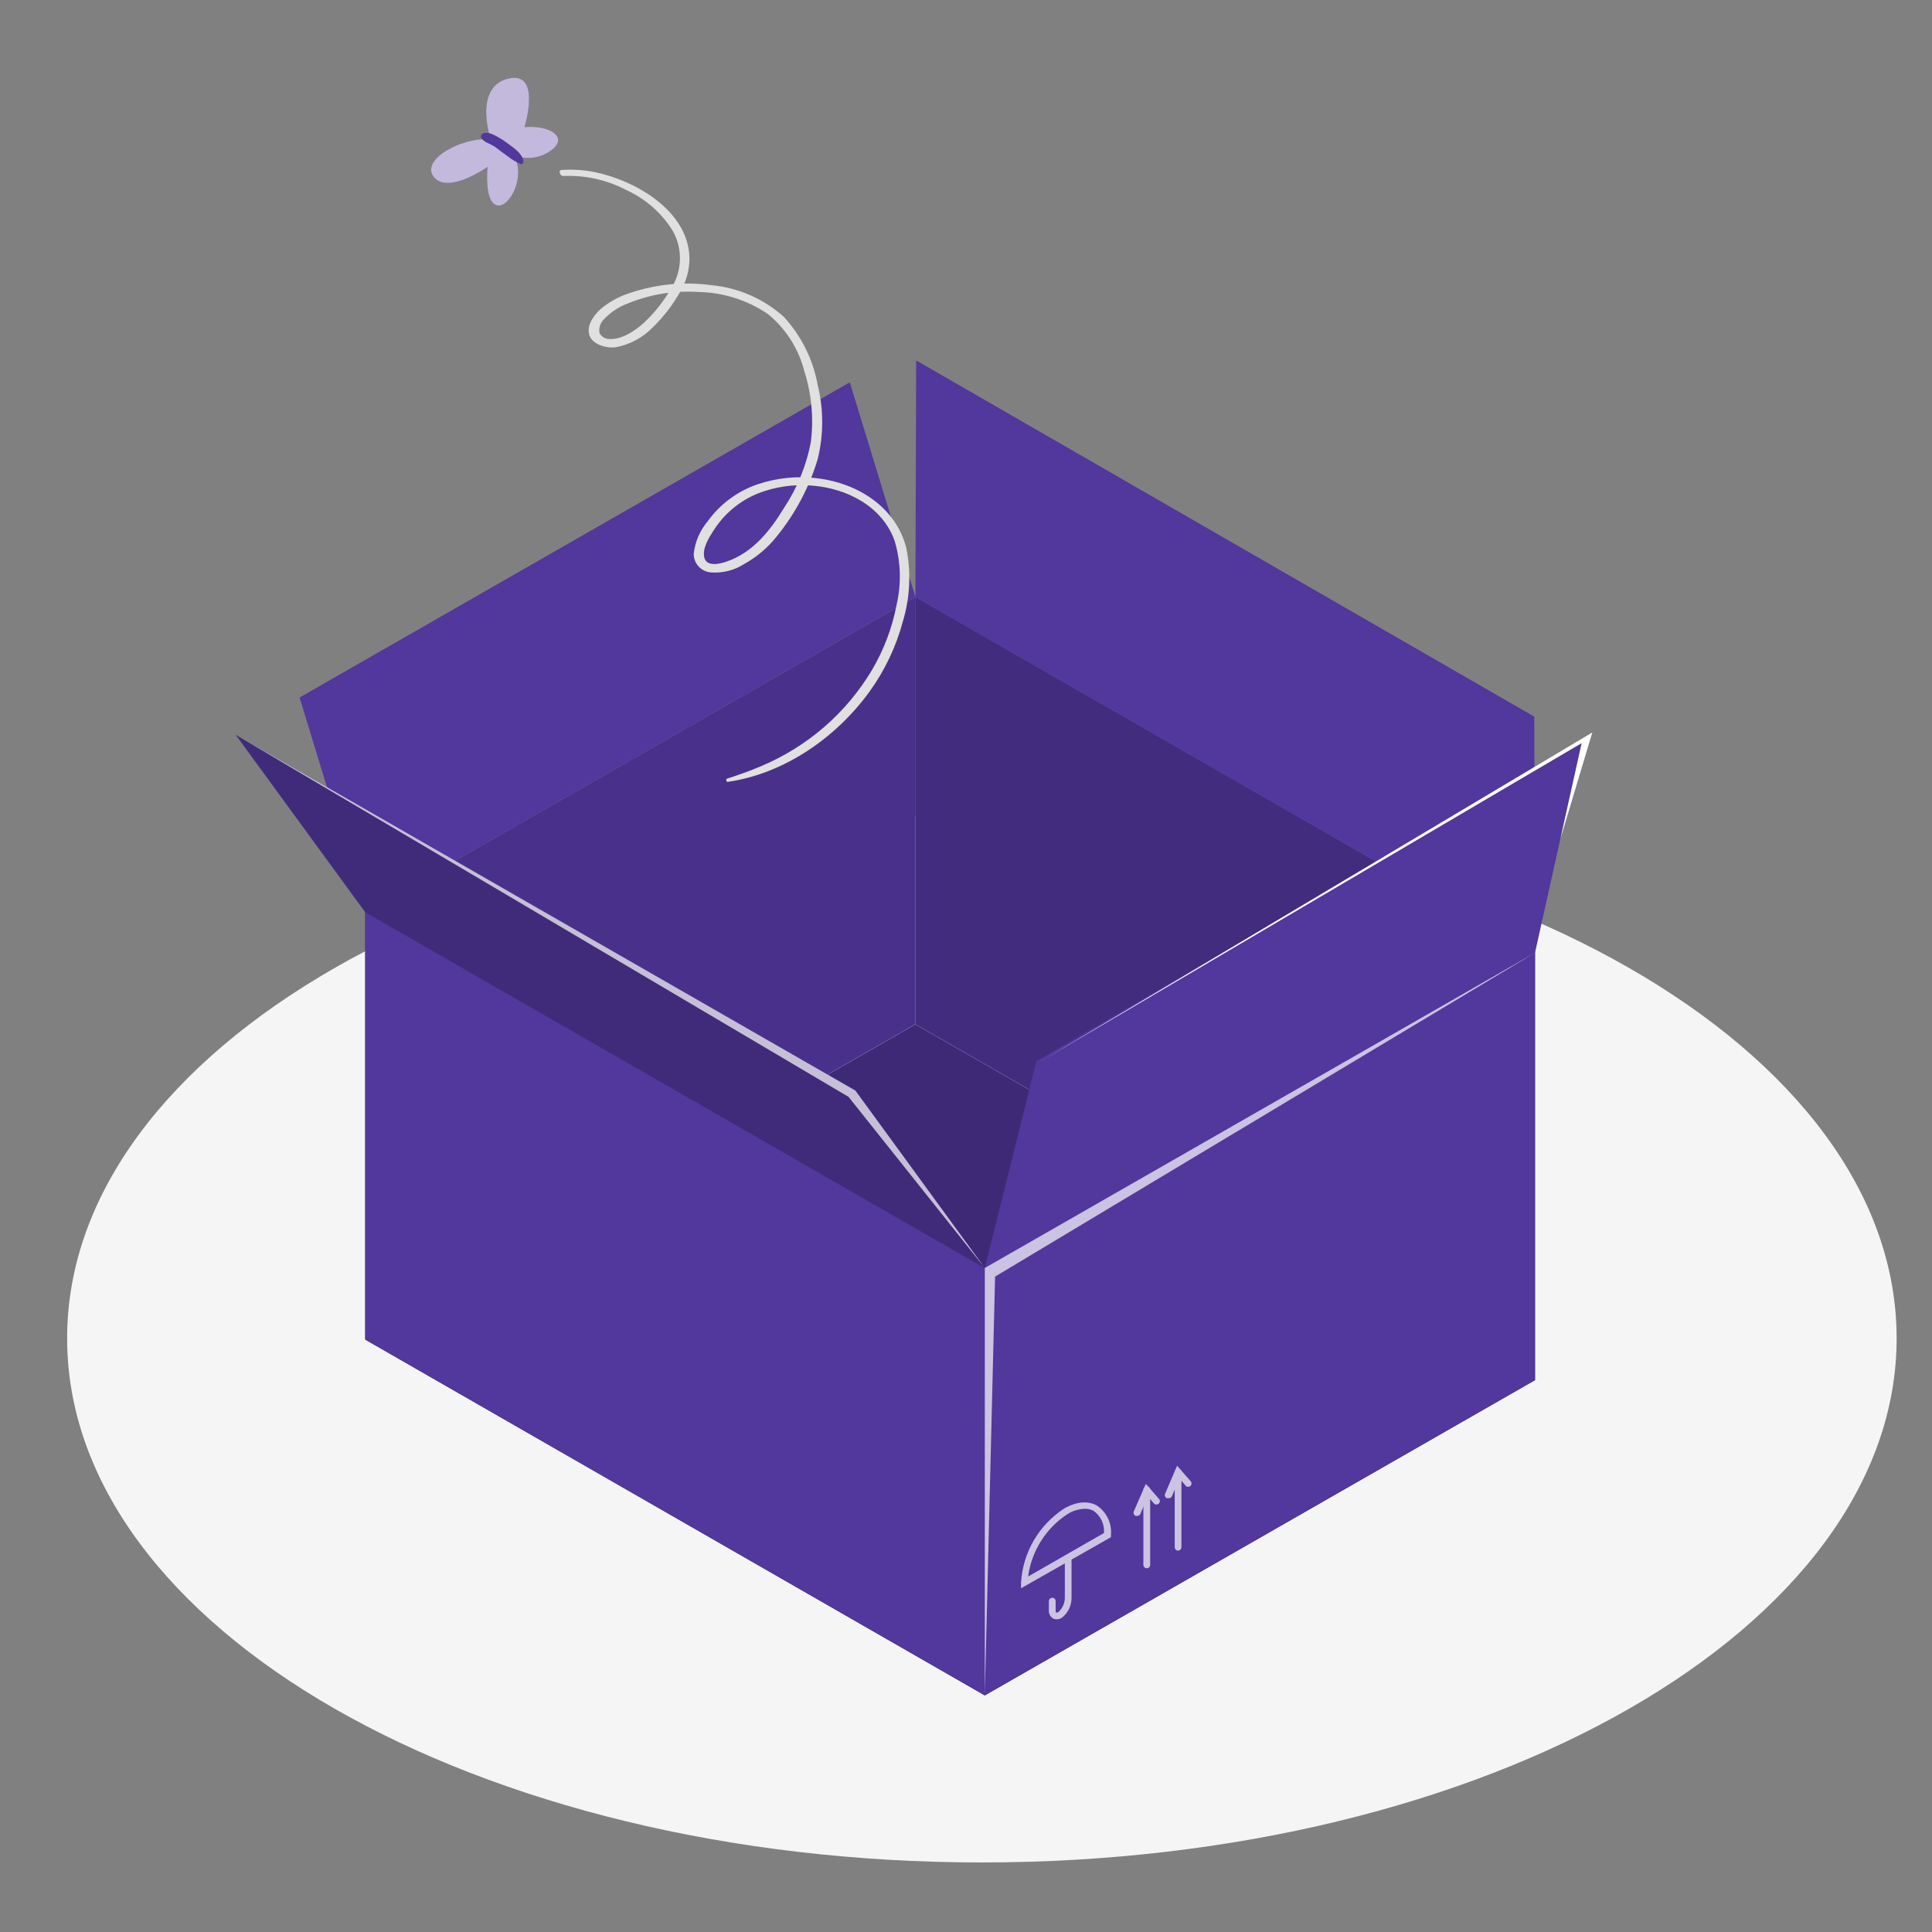 <svg xmlns="http://www.w3.org/2000/svg" width="91" height="91" viewBox="0 0 91 91" fill="none">
  <rect x="0" y="0" width="91" height="91" fill="#808080" stroke="none"/>
  <path d="M46.248 87.724C70.044 87.724 89.334 76.671 89.334 63.038C89.334 49.404 70.044 38.352 46.248 38.352C22.452 38.352 3.162 49.404 3.162 63.038C3.162 76.671 22.452 87.724 46.248 87.724Z" fill="#F5F5F5"/>
  <path d="M72.301 65.007L46.385 79.856L17.202 63.096L43.118 48.25L72.301 65.007Z" fill="#52379D"/>
  <path opacity="0.5" d="M72.301 65.007L46.385 79.856L17.202 63.096L43.118 48.25L72.301 65.007Z" fill="black" fill-opacity="0.5"/>
  <path d="M43.118 28.117V48.245L17.202 63.091V42.967L43.118 28.117Z" fill="#52379D"/>
  <path opacity="0.23" d="M43.118 28.117V48.245L17.202 63.091V42.967L43.118 28.117Z" fill="black" fill-opacity="0.5"/>
  <path d="M46.385 59.725V79.853L17.202 63.093V42.969L46.385 59.725Z" fill="#52379D"/>
  <path d="M72.301 44.874V65.002L43.118 48.245V28.117L72.301 44.874Z" fill="#52379D"/>
  <path opacity="0.4" d="M72.301 44.874V65.002L43.118 48.245V28.117L72.301 44.874Z" fill="black" fill-opacity="0.5"/>
  <path d="M72.301 65.003V44.875L46.385 59.724V79.853L72.301 65.003Z" fill="#52379D"/>
  <path d="M43.118 28.12L43.153 16.977L72.266 33.754L72.301 44.876L43.118 28.12Z" fill="#52379D"/>
  <path d="M46.385 59.727L48.817 49.979L74.5 35L72.301 44.878L46.385 59.727Z" fill="#52379D"/>
  <path d="M75 34.5L49 50L74.5 35L73.5 39.5L75 34.5Z" fill="white"/>
  <path d="M17.202 42.965L14.11 32.854L40.026 18.008L43.118 28.115L17.202 42.965Z" fill="#52379D"/>
  <path d="M17.202 42.967L11.102 34.609L40.289 51.366L46.385 59.723L17.202 42.967Z" fill="#52379D"/>
  <path opacity="0.45" d="M17.202 42.967L11.102 34.609L40.289 51.366L46.385 59.723L17.202 42.967Z" fill="black" fill-opacity="0.5"/>
  <g opacity="0.7">
    <path d="M54.017 73.868C53.974 73.868 53.934 73.851 53.904 73.822C53.873 73.792 53.856 73.752 53.855 73.711V70.168C53.856 70.126 53.873 70.086 53.903 70.056C53.933 70.026 53.974 70.009 54.017 70.008C54.059 70.009 54.099 70.026 54.129 70.056C54.158 70.086 54.175 70.126 54.175 70.168V73.711C54.175 73.752 54.158 73.792 54.128 73.822C54.099 73.851 54.059 73.868 54.017 73.868Z" fill="white"/>
    <path d="M53.549 71.4C53.528 71.404 53.507 71.404 53.486 71.4C53.448 71.383 53.418 71.351 53.402 71.312C53.386 71.273 53.386 71.23 53.402 71.191L53.971 69.891L54.603 70.616C54.626 70.648 54.636 70.688 54.631 70.727C54.626 70.766 54.606 70.802 54.577 70.828C54.547 70.854 54.508 70.868 54.468 70.868C54.428 70.867 54.39 70.852 54.361 70.825L54.062 70.476L53.711 71.313C53.696 71.342 53.672 71.366 53.644 71.381C53.615 71.397 53.582 71.403 53.549 71.4Z" fill="white"/>
    <path d="M55.489 73.036C55.446 73.035 55.406 73.018 55.377 72.988C55.347 72.958 55.331 72.917 55.331 72.876V69.337C55.331 69.295 55.347 69.255 55.377 69.226C55.407 69.196 55.447 69.18 55.489 69.18C55.531 69.18 55.571 69.196 55.6 69.226C55.63 69.255 55.647 69.295 55.647 69.337V72.872C55.647 72.893 55.644 72.914 55.636 72.934C55.628 72.953 55.617 72.971 55.602 72.986C55.587 73.002 55.57 73.014 55.55 73.022C55.531 73.031 55.51 73.035 55.489 73.036Z" fill="white"/>
    <path d="M55.022 70.566C55.001 70.57 54.979 70.57 54.958 70.566C54.939 70.558 54.922 70.546 54.907 70.531C54.893 70.516 54.881 70.498 54.874 70.478C54.866 70.459 54.863 70.438 54.863 70.417C54.864 70.397 54.869 70.376 54.878 70.357L55.443 69.039L56.076 69.761C56.105 69.791 56.121 69.831 56.121 69.872C56.121 69.914 56.105 69.954 56.076 69.984C56.061 69.999 56.044 70.01 56.024 70.018C56.005 70.026 55.984 70.031 55.963 70.031C55.942 70.031 55.922 70.026 55.902 70.018C55.883 70.01 55.866 69.999 55.851 69.984L55.552 69.635L55.201 70.472C55.186 70.506 55.161 70.533 55.128 70.55C55.095 70.568 55.058 70.573 55.022 70.566Z" fill="white"/>
  </g>
  <g opacity="0.7">
    <path d="M49.769 76.272C49.709 76.273 49.649 76.258 49.596 76.23C49.533 76.19 49.481 76.133 49.448 76.066C49.414 75.999 49.398 75.925 49.403 75.85V75.414C49.404 75.372 49.422 75.332 49.452 75.303C49.482 75.274 49.523 75.257 49.565 75.257C49.607 75.257 49.647 75.274 49.677 75.303C49.706 75.333 49.723 75.373 49.723 75.414V75.85C49.723 75.913 49.723 75.948 49.755 75.955C49.786 75.962 49.804 75.955 49.856 75.927C49.955 75.836 50.033 75.725 50.085 75.602C50.136 75.479 50.16 75.346 50.155 75.212V73.399C50.155 73.358 50.172 73.318 50.202 73.288C50.231 73.259 50.271 73.242 50.313 73.242C50.355 73.242 50.395 73.259 50.425 73.288C50.455 73.318 50.471 73.358 50.471 73.399V75.212C50.479 75.4 50.442 75.588 50.364 75.759C50.285 75.931 50.166 76.081 50.018 76.199C49.943 76.245 49.857 76.27 49.769 76.272Z" fill="white"/>
    <path d="M48.093 74.81V74.538C48.135 73.84 48.34 73.161 48.693 72.556C49.047 71.95 49.538 71.435 50.127 71.052C50.703 70.724 51.251 70.675 51.673 70.919C51.898 71.072 52.077 71.282 52.192 71.528C52.307 71.773 52.354 72.045 52.327 72.314V72.404L48.093 74.81ZM51.083 71.066C50.801 71.079 50.528 71.162 50.289 71.31C49.784 71.639 49.356 72.073 49.035 72.582C48.713 73.09 48.506 73.661 48.427 74.256L52 72.206C52.015 72.004 51.977 71.801 51.891 71.618C51.804 71.435 51.671 71.277 51.504 71.16C51.375 71.092 51.229 71.06 51.083 71.066Z" fill="white"/>
  </g>
  <path opacity="0.7" d="M11.102 34.609L40.289 51.366L46.385 59.723L39.966 51.662L11.102 34.609Z" fill="white"/>
  <path opacity="0.7" d="M72.301 44.875L46.385 59.724V79.853L46.87 60.129L72.301 44.875Z" fill="white"/>
  <path d="M34.271 36.828C36.945 36.444 39.386 34.736 40.947 32.588C41.674 31.584 42.21 30.457 42.528 29.262C42.865 28.144 42.92 26.961 42.689 25.817C42.208 23.903 40.423 22.77 38.536 22.532C37.579 22.407 36.605 22.502 35.69 22.808C34.742 23.131 33.918 23.741 33.336 24.551C32.971 24.983 32.742 25.512 32.676 26.071C32.67 26.291 32.748 26.504 32.894 26.669C33.04 26.834 33.243 26.938 33.463 26.96C34.029 27.008 34.594 26.865 35.068 26.556C35.647 26.234 36.157 25.803 36.569 25.287C37.452 24.204 38.114 22.961 38.515 21.626C38.797 20.48 38.797 19.285 38.515 18.139C38.301 16.941 37.749 15.828 36.923 14.928C35.977 14.074 34.776 13.549 33.501 13.432C32.233 13.26 30.942 13.379 29.728 13.781C29.195 13.942 28.701 14.21 28.277 14.569C27.975 14.848 27.63 15.308 27.753 15.761C27.876 16.215 28.544 16.417 28.997 16.358C29.668 16.233 30.282 15.902 30.754 15.413C31.279 14.899 31.726 14.312 32.078 13.669C32.34 13.208 32.477 12.686 32.475 12.156C32.43 9.946 29.967 8.516 28.038 8.112C27.517 8.004 26.984 7.969 26.453 8.007C26.274 8.007 26.383 8.3 26.527 8.29C27.565 8.243 28.597 8.474 29.514 8.959C30.418 9.372 31.178 10.043 31.695 10.887C31.926 11.303 32.04 11.773 32.025 12.248C32.01 12.723 31.867 13.185 31.611 13.586C31.267 14.181 30.839 14.723 30.339 15.197C29.921 15.573 29.285 16.009 28.698 15.967C28.602 15.967 28.507 15.94 28.425 15.889C28.343 15.837 28.277 15.764 28.235 15.678C28.217 15.563 28.226 15.446 28.262 15.336C28.298 15.226 28.36 15.126 28.442 15.043C28.752 14.712 29.136 14.456 29.563 14.297C30.617 13.862 31.758 13.676 32.897 13.753C34.071 13.774 35.212 14.138 36.179 14.799C37.021 15.493 37.619 16.434 37.886 17.487C38.225 18.557 38.331 19.686 38.195 20.8C37.987 21.92 37.553 22.987 36.92 23.938C36.27 25.004 35.455 26.029 34.232 26.448C33.93 26.556 33.298 26.713 33.178 26.277C33.059 25.841 33.403 25.304 33.624 24.966C34.114 24.202 34.827 23.604 35.669 23.254C36.481 22.931 37.358 22.8 38.23 22.871C39.885 22.993 41.565 23.85 42.141 25.482C42.43 26.457 42.462 27.49 42.232 28.481C42.026 29.567 41.632 30.609 41.069 31.563C39.859 33.589 38.025 35.176 35.838 36.092C35.318 36.315 34.784 36.503 34.239 36.678C34.183 36.699 34.208 36.838 34.271 36.828Z" fill="#E0E0E0"/>
  <path d="M23.102 6.556C21.696 6.455 19.76 7.553 20.449 8.355C21.137 9.157 22.965 7.86 22.965 7.86C22.965 7.86 22.792 9.481 23.39 9.666C23.987 9.851 24.795 8.303 24.198 7.313C24.486 7.425 24.798 7.464 25.105 7.425C25.412 7.386 25.704 7.271 25.954 7.089C26.805 6.469 25.905 5.883 24.707 5.988C24.707 5.988 25.564 3.198 23.832 3.732C22.965 3.993 22.659 5.001 23.102 6.556Z" fill="#52379D"/>
  <path opacity="0.65" d="M23.102 6.556C21.696 6.455 19.76 7.553 20.449 8.355C21.137 9.157 22.965 7.86 22.965 7.86C22.965 7.86 22.792 9.481 23.39 9.666C23.987 9.851 24.795 8.303 24.198 7.313C24.486 7.425 24.798 7.464 25.105 7.425C25.412 7.386 25.704 7.271 25.954 7.089C26.805 6.469 25.905 5.883 24.707 5.988C24.707 5.988 25.564 3.198 23.832 3.732C22.965 3.993 22.659 5.001 23.102 6.556Z" fill="white"/>
  <path d="M24.409 7.152C24.331 7.076 24.249 7.005 24.163 6.939C24.04 6.845 23.91 6.754 23.787 6.663C23.667 6.577 23.541 6.499 23.411 6.43C23.335 6.388 23.258 6.351 23.179 6.318C23.069 6.267 22.948 6.248 22.828 6.263C22.796 6.263 22.765 6.273 22.739 6.289C22.712 6.306 22.691 6.329 22.676 6.357C22.662 6.385 22.655 6.416 22.657 6.447C22.659 6.479 22.669 6.509 22.687 6.534C22.784 6.638 22.904 6.717 23.038 6.765L23.228 6.866C23.358 6.942 23.474 7.03 23.579 7.117C23.685 7.204 23.825 7.288 23.931 7.375C24.112 7.521 24.314 7.638 24.532 7.723C24.541 7.729 24.552 7.731 24.563 7.731C24.574 7.731 24.585 7.729 24.595 7.723C24.774 7.584 24.51 7.253 24.409 7.152Z" fill="#52379D"/>
</svg>
